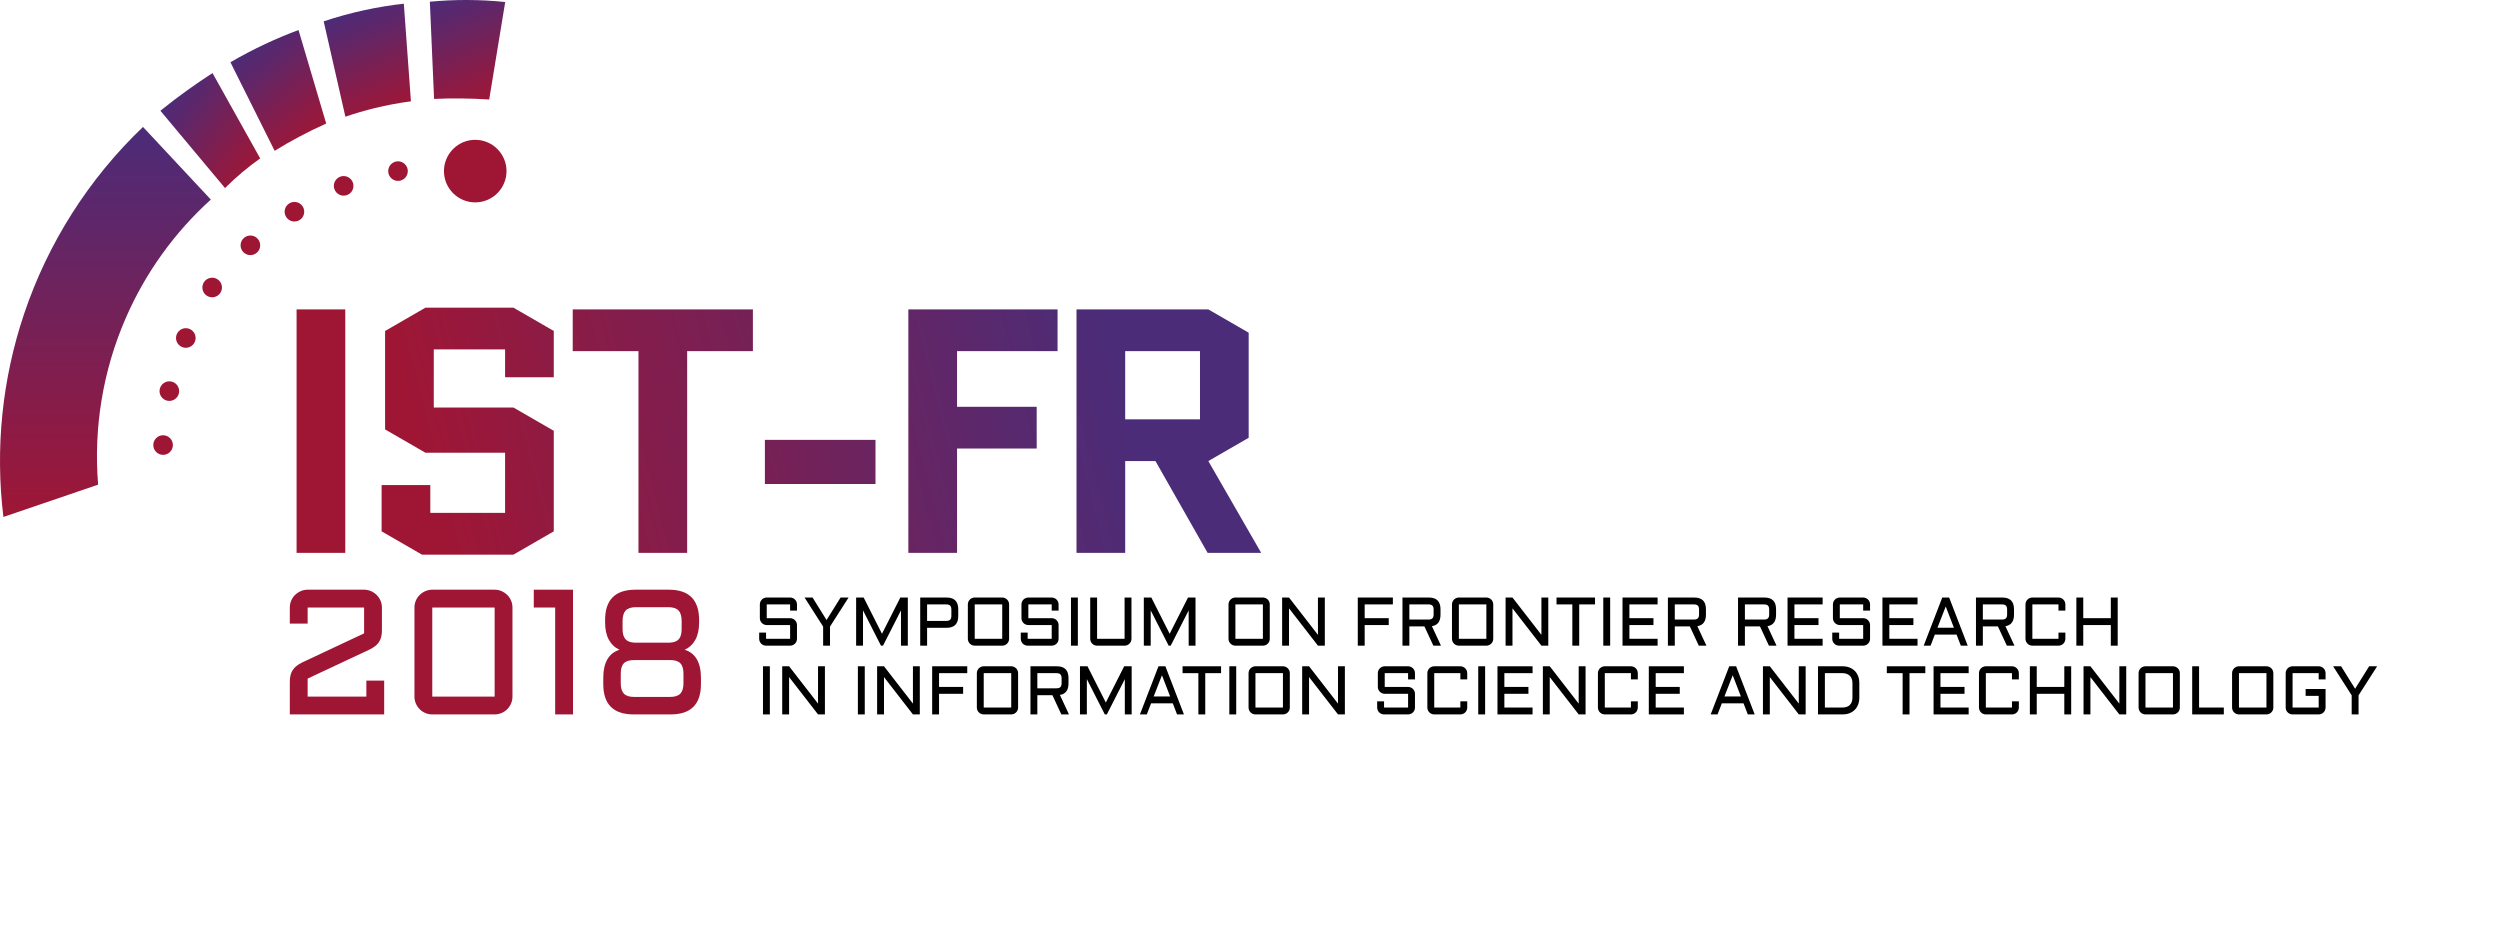 <svg version="1.1" xmlns="http://www.w3.org/2000/svg" xmlns:xlink="http://www.w3.org/1999/xlink" x="0" y="0" viewBox="0 0 800 300" id="el_xwoPOh4G4"><style>@-webkit-keyframes el_JI2sJkhNqyy_Animation{0%{opacity: 0;}13.33%{opacity: 1;}100%{opacity: 1;}}@keyframes el_JI2sJkhNqyy_Animation{0%{opacity: 0;}13.33%{opacity: 1;}100%{opacity: 1;}}@-webkit-keyframes el_f7AaI0EPLP7_Animation{6.67%{opacity: 0;}20%{opacity: 1;}0%{opacity: 0;}100%{opacity: 1;}}@keyframes el_f7AaI0EPLP7_Animation{6.67%{opacity: 0;}20%{opacity: 1;}0%{opacity: 0;}100%{opacity: 1;}}@-webkit-keyframes el__bT-rzM2GOf_Animation{13.33%{opacity: 0;}26.67%{opacity: 1;}0%{opacity: 0;}100%{opacity: 1;}}@keyframes el__bT-rzM2GOf_Animation{13.33%{opacity: 0;}26.67%{opacity: 1;}0%{opacity: 0;}100%{opacity: 1;}}@-webkit-keyframes el__tXY_Cff3dC_Animation{20%{opacity: 0;}33.33%{opacity: 1;}0%{opacity: 0;}100%{opacity: 1;}}@keyframes el__tXY_Cff3dC_Animation{20%{opacity: 0;}33.33%{opacity: 1;}0%{opacity: 0;}100%{opacity: 1;}}@-webkit-keyframes el_qUn2frRoRGL_Animation{0%{opacity: 0;}6.67%{opacity: 1;}100%{opacity: 1;}}@keyframes el_qUn2frRoRGL_Animation{0%{opacity: 0;}6.67%{opacity: 1;}100%{opacity: 1;}}@-webkit-keyframes el_OX0THaLbpl_Animation{50%{opacity: 0;}66.67%{opacity: 1;}0%{opacity: 0;}100%{opacity: 1;}}@keyframes el_OX0THaLbpl_Animation{50%{opacity: 0;}66.67%{opacity: 1;}0%{opacity: 0;}100%{opacity: 1;}}@-webkit-keyframes el_9YLg6sEYEI_Animation{20%{opacity: 0;}33.33%{opacity: 0;}50%{opacity: 1;}0%{opacity: 0;}100%{opacity: 1;}}@keyframes el_9YLg6sEYEI_Animation{20%{opacity: 0;}33.33%{opacity: 0;}50%{opacity: 1;}0%{opacity: 0;}100%{opacity: 1;}}@-webkit-keyframes el_TY8T21uw2R_Animation{20%{opacity: 0;}33.33%{opacity: 1;}0%{opacity: 0;}100%{opacity: 1;}}@keyframes el_TY8T21uw2R_Animation{20%{opacity: 0;}33.33%{opacity: 1;}0%{opacity: 0;}100%{opacity: 1;}}@-webkit-keyframes el_KlT77BtY8n_Animation{0%{opacity: 0;}3.33%{opacity: 1;}100%{opacity: 1;}}@keyframes el_KlT77BtY8n_Animation{0%{opacity: 0;}3.33%{opacity: 1;}100%{opacity: 1;}}@-webkit-keyframes el_cqwyLvVehy_Animation{0%{opacity: 0;}5.56%{opacity: 1;}100%{opacity: 1;}}@keyframes el_cqwyLvVehy_Animation{0%{opacity: 0;}5.56%{opacity: 1;}100%{opacity: 1;}}@-webkit-keyframes el_JzT35TutBP_Animation{0%{opacity: 0;}6.67%{opacity: 1;}100%{opacity: 1;}}@keyframes el_JzT35TutBP_Animation{0%{opacity: 0;}6.67%{opacity: 1;}100%{opacity: 1;}}@-webkit-keyframes el_bT7Ii5DRy2_Animation{0%{opacity: 0;}6.67%{opacity: 1;}100%{opacity: 1;}}@keyframes el_bT7Ii5DRy2_Animation{0%{opacity: 0;}6.67%{opacity: 1;}100%{opacity: 1;}}@-webkit-keyframes el_wDvTOL6K1R_Animation{0%{opacity: 0;}10%{opacity: 1;}100%{opacity: 1;}}@keyframes el_wDvTOL6K1R_Animation{0%{opacity: 0;}10%{opacity: 1;}100%{opacity: 1;}}@-webkit-keyframes el_BI9uc8uJlC_Animation{2.22%{opacity: 0;}13.33%{opacity: 1;}0%{opacity: 0;}100%{opacity: 1;}}@keyframes el_BI9uc8uJlC_Animation{2.22%{opacity: 0;}13.33%{opacity: 1;}0%{opacity: 0;}100%{opacity: 1;}}@-webkit-keyframes el_FjlD-INBSp_Animation{6.67%{opacity: 0;}20%{opacity: 1;}0%{opacity: 0;}100%{opacity: 1;}}@keyframes el_FjlD-INBSp_Animation{6.67%{opacity: 0;}20%{opacity: 1;}0%{opacity: 0;}100%{opacity: 1;}}@-webkit-keyframes el_Xph8mWBLQk_Animation{13.33%{opacity: 0;}26.67%{opacity: 1;}0%{opacity: 0;}100%{opacity: 1;}}@keyframes el_Xph8mWBLQk_Animation{13.33%{opacity: 0;}26.67%{opacity: 1;}0%{opacity: 0;}100%{opacity: 1;}}#el_xwoPOh4G4 *{-webkit-animation-duration: 3s;animation-duration: 3s;-webkit-animation-timing-function: cubic-bezier(0, 0, 1, 1);animation-timing-function: cubic-bezier(0, 0, 1, 1);}#el_Xph8mWBLQk{fill: #9F1635;-webkit-animation-name: el_Xph8mWBLQk_Animation;animation-name: el_Xph8mWBLQk_Animation;opacity: 1;}#el_FjlD-INBSp{fill: #9F1635;-webkit-animation-name: el_FjlD-INBSp_Animation;animation-name: el_FjlD-INBSp_Animation;opacity: 1;}#el_BI9uc8uJlC{fill: #9F1635;-webkit-animation-name: el_BI9uc8uJlC_Animation;animation-name: el_BI9uc8uJlC_Animation;opacity: 1;}#el_wDvTOL6K1R{fill: #9F1635;-webkit-animation-name: el_wDvTOL6K1R_Animation;animation-name: el_wDvTOL6K1R_Animation;opacity: 1;}#el_bT7Ii5DRy2{fill: #9F1635;-webkit-animation-name: el_bT7Ii5DRy2_Animation;animation-name: el_bT7Ii5DRy2_Animation;opacity: 1;}#el_JzT35TutBP{fill: #9F1635;-webkit-animation-name: el_JzT35TutBP_Animation;animation-name: el_JzT35TutBP_Animation;opacity: 1;}#el_cqwyLvVehy{fill: #9F1635;-webkit-animation-name: el_cqwyLvVehy_Animation;animation-name: el_cqwyLvVehy_Animation;opacity: 1;}#el_KlT77BtY8n{fill: #9F1635;-webkit-animation-name: el_KlT77BtY8n_Animation;animation-name: el_KlT77BtY8n_Animation;opacity: 1;}#el_TY8T21uw2R{fill: #9F1635;-webkit-animation-name: el_TY8T21uw2R_Animation;animation-name: el_TY8T21uw2R_Animation;opacity: 1;}#el_9YLg6sEYEI{fill: url(#Gradient_1);-webkit-animation-name: el_9YLg6sEYEI_Animation;animation-name: el_9YLg6sEYEI_Animation;opacity: 1;}#el_LQcN6QLOWN{fill: #000000;}#el_PBBRFy4ayP{fill: #000000;}#el_dGh5k9tjE8{fill: #000000;}#el_Nm5J2ZmrHof{fill: #000000;}#el_lLJ-U61rGZP{fill: #000000;}#el_1yO4wf4F73b{fill: #000000;}#el_mJSsdx_OHI0{fill: #000000;}#el_csYBvl0zhZi{fill: #000000;}#el_cyxNKidKsdT{fill: #000000;}#el_Sz3DsnpCGlD{fill: #000000;}#el_I99Zgahu48o{fill: #000000;}#el_MOzKVNFoEVf{fill: #000000;}#el_itQI57BGv1D{fill: #000000;}#el_tO0-W1Dy1dC{fill: #000000;}#el_B1_YoWfcnaG{fill: #000000;}#el_yykboUrNNZb{fill: #000000;}#el_T0cKcPOin66{fill: #000000;}#el_uRr1EtpBcf2{fill: #000000;}#el_Sef3UfxHuxL{fill: #000000;}#el_nbc6ohBNJLK{fill: #000000;}#el_3ULbEs14F4j{fill: #000000;}#el_l_15BCIvTHI{fill: #000000;}#el_Jvul4omU9Y6{fill: #000000;}#el_HCPgmNRX1Sy{fill: #000000;}#el_X6fXaBDVH3q{fill: #000000;}#el_iTqpYY6XDw2{fill: #000000;}#el_22Kn8QkfDRk{fill: #000000;}#el_L9hVGxFbY0F{fill: #000000;}#el_Ma7kQ8R5ueE{fill: #000000;}#el_vYYv5AcgECU{fill: #000000;}#el_kwfYgeehw2s{fill: #000000;}#el_JwbfmeAGpeD{fill: #000000;}#el_ggtWQtoMUwq{fill: #000000;}#el_-k4JaHV61Ol{fill: #000000;}#el_DJNscPzg6CZ{fill: #000000;}#el_UFNIBXtTL0A{fill: #000000;}#el_U_MGAVBmMUw{fill: #000000;}#el_MXU0w13qqcY{fill: #000000;}#el_ph-TDZtnqIU{fill: #000000;}#el_fzUZWCxJxia{fill: #000000;}#el__Age7hYRgdS{fill: #000000;}#el_7W9021YPJNd{fill: #000000;}#el_hZuHK-G2_rW{fill: #000000;}#el_gg80LyWArvq{fill: #000000;}#el_k1RhrhmgVgo{fill: #000000;}#el_bVIewiMQfuZ{fill: #000000;}#el_xBrZF8Fwxbh{fill: #000000;}#el_qaMMLzyirqn{fill: #000000;}#el_ZYychsg9MBu{fill: #000000;}#el_fcAFr5SYUPE{fill: #000000;}#el_s-spdTzWsEa{fill: #000000;}#el_eKYUahNgcd6{fill: #000000;}#el_fPX7rM2Ovyv{fill: #000000;}#el_kQpgQN1fGpB{fill: #000000;}#el_hL3Xqhzq1Ca{fill: #000000;}#el_sFi071S-aiA{fill: #000000;}#el_YSl8iuxsP-E{fill: #000000;}#el_LVWBdvHGI0a{fill: #000000;}#el_T_tsPg5AmT2{fill: #000000;}#el_bx7pmzefub0{fill: #000000;}#el_cHLttuWfy90{fill: #9F1635;}#el_G5cGaxhKrEQ{fill: #9F1635;}#el_y9YuzNHLqo5{fill: #9F1635;}#el_CLY4DFR7RJ4{fill: #9F1635;}#el_qUn2frRoRGL{fill: url(#Gradient_2);-webkit-animation-name: el_qUn2frRoRGL_Animation;animation-name: el_qUn2frRoRGL_Animation;opacity: 1;}#el__tXY_Cff3dC{fill: url(#Gradient_3);-webkit-animation-name: el__tXY_Cff3dC_Animation;animation-name: el__tXY_Cff3dC_Animation;opacity: 1;}#el__bT-rzM2GOf{fill: url(#Gradient_4);-webkit-animation-name: el__bT-rzM2GOf_Animation;animation-name: el__bT-rzM2GOf_Animation;opacity: 1;}#el_f7AaI0EPLP7{fill: url(#Gradient_5);-webkit-animation-name: el_f7AaI0EPLP7_Animation;animation-name: el_f7AaI0EPLP7_Animation;opacity: 1;}#el_JI2sJkhNqyy{fill: url(#Gradient_6);-webkit-animation-name: el_JI2sJkhNqyy_Animation;animation-name: el_JI2sJkhNqyy_Animation;opacity: 1;}#el_1g1yROb9-3_nF5EJRraw{-webkit-transform-origin: 50% 50%;transform-origin: 50% 50%;-webkit-animation-name: el_1g1yROb9-3_nF5EJRraw_Animation;animation-name: el_1g1yROb9-3_nF5EJRraw_Animation;}#el_1g1yROb9-3_ju9I88qf3{-webkit-transform-origin: 50% 50%;transform-origin: 50% 50%;transform-box: fill-box;-webkit-animation-name: el_1g1yROb9-3_ju9I88qf3_Animation;animation-name: el_1g1yROb9-3_ju9I88qf3_Animation;}#el_OX0THaLbpl{-webkit-animation-name: el_OX0THaLbpl_Animation;animation-name: el_OX0THaLbpl_Animation;-webkit-animation-timing-function: cubic-bezier(0, 0, 0.58, 1);animation-timing-function: cubic-bezier(0, 0, 0.58, 1);opacity: 1;}</style>
  <defs>
    <linearGradient id="Gradient_1" gradientUnits="userSpaceOnUse" x1="140.11" y1="165.911" x2="358.38" y2="110.029">
      <stop offset="0" stop-color="#9F1635"/>
      <stop offset="0.125" stop-color="#95193E"/>
      <stop offset="0.25" stop-color="#8A1C46"/>
      <stop offset="0.375" stop-color="#801E4F"/>
      <stop offset="0.5" stop-color="#752157"/>
      <stop offset="0.625" stop-color="#6A2460"/>
      <stop offset="0.75" stop-color="#5F2769"/>
      <stop offset="0.875" stop-color="#542A71"/>
      <stop offset="1" stop-color="#4A2C79"/>
    </linearGradient>
    <linearGradient id="Gradient_2" gradientUnits="userSpaceOnUse" x1="33.795" y1="39.606" x2="33.676" y2="166.456">
      <stop offset="0" stop-color="#4A2C79"/>
      <stop offset="0.125" stop-color="#552971"/>
      <stop offset="0.25" stop-color="#5F2669"/>
      <stop offset="0.375" stop-color="#6A2460"/>
      <stop offset="0.5" stop-color="#752157"/>
      <stop offset="0.625" stop-color="#801E4F"/>
      <stop offset="0.75" stop-color="#8B1B46"/>
      <stop offset="0.875" stop-color="#95193E"/>
      <stop offset="1" stop-color="#9F1635"/>
    </linearGradient>
    <linearGradient id="Gradient_3" gradientUnits="userSpaceOnUse" x1="142.704" y1="-2.613" x2="156.99" y2="32.741">
      <stop offset="0" stop-color="#4A2C79"/>
      <stop offset="0.125" stop-color="#552971"/>
      <stop offset="0.25" stop-color="#5F2669"/>
      <stop offset="0.375" stop-color="#6A2460"/>
      <stop offset="0.5" stop-color="#752157"/>
      <stop offset="0.625" stop-color="#801E4F"/>
      <stop offset="0.75" stop-color="#8B1B46"/>
      <stop offset="0.875" stop-color="#95193E"/>
      <stop offset="1" stop-color="#9F1635"/>
    </linearGradient>
    <linearGradient id="Gradient_4" gradientUnits="userSpaceOnUse" x1="112.89" y1="1.984" x2="126.451" y2="35.544">
      <stop offset="0" stop-color="#4A2C79"/>
      <stop offset="0.125" stop-color="#552971"/>
      <stop offset="0.25" stop-color="#5F2669"/>
      <stop offset="0.375" stop-color="#6A2460"/>
      <stop offset="0.5" stop-color="#752157"/>
      <stop offset="0.625" stop-color="#801E4F"/>
      <stop offset="0.75" stop-color="#8B1B46"/>
      <stop offset="0.875" stop-color="#95193E"/>
      <stop offset="1" stop-color="#9F1635"/>
    </linearGradient>
    <linearGradient id="Gradient_5" gradientUnits="userSpaceOnUse" x1="79.906" y1="13.831" x2="102.267" y2="42.449">
      <stop offset="0" stop-color="#4A2C79"/>
      <stop offset="0.125" stop-color="#552971"/>
      <stop offset="0.25" stop-color="#5F2669"/>
      <stop offset="0.375" stop-color="#6A2460"/>
      <stop offset="0.5" stop-color="#752157"/>
      <stop offset="0.625" stop-color="#801E4F"/>
      <stop offset="0.75" stop-color="#8B1B46"/>
      <stop offset="0.875" stop-color="#95193E"/>
      <stop offset="1" stop-color="#9F1635"/>
    </linearGradient>
    <linearGradient id="Gradient_6" gradientUnits="userSpaceOnUse" x1="54.539" y1="29.696" x2="83.35" y2="52.203">
      <stop offset="0" stop-color="#4A2C79"/>
      <stop offset="0.125" stop-color="#552971"/>
      <stop offset="0.25" stop-color="#5F2669"/>
      <stop offset="0.375" stop-color="#6A2460"/>
      <stop offset="0.5" stop-color="#752157"/>
      <stop offset="0.625" stop-color="#801E4F"/>
      <stop offset="0.75" stop-color="#8B1B46"/>
      <stop offset="0.875" stop-color="#95193E"/>
      <stop offset="1" stop-color="#9F1635"/>
    </linearGradient>
  </defs>
  <g id="el_1g1yROb9-3_ju9I88qf3" data-animator-group="true" data-animator-type="0"><g id="el_1g1yROb9-3_nF5EJRraw" data-animator-group="true" data-animator-type="2"><g id="el_1g1yROb9-3">
    <path d="M129.58,52.536 C130.805,53.761 130.805,55.747 129.58,56.972 C128.355,58.197 126.369,58.197 125.144,56.972 C123.919,55.747 123.919,53.761 125.144,52.536 C126.369,51.311 128.355,51.311 129.58,52.536" id="el_Xph8mWBLQk"/>
    <path d="M112.185,57.258 C113.41,58.483 113.41,60.469 112.185,61.694 C110.96,62.919 108.974,62.919 107.749,61.694 C106.524,60.469 106.524,58.483 107.749,57.258 C108.974,56.033 110.96,56.033 112.185,57.258" id="el_FjlD-INBSp"/>
    <path d="M96.435,65.532 C97.66,66.757 97.66,68.743 96.435,69.968 C95.21,71.193 93.224,71.193 91.999,69.968 C90.774,68.743 90.774,66.757 91.999,65.532 C93.224,64.307 95.21,64.307 96.435,65.532" id="el_BI9uc8uJlC"/>
    <path d="M82.342,76.282 C83.567,77.507 83.567,79.493 82.342,80.718 C81.117,81.943 79.131,81.943 77.905,80.718 C76.681,79.493 76.681,77.507 77.905,76.282 C79.131,75.057 81.117,75.057 82.342,76.282" id="el_wDvTOL6K1R"/>
    <path d="M70.111,89.782 C71.336,91.007 71.336,92.993 70.111,94.218 C68.886,95.443 66.9,95.443 65.675,94.218 C64.45,92.993 64.45,91.007 65.675,89.782 C66.9,88.557 68.886,88.557 70.111,89.782" id="el_bT7Ii5DRy2"/>
    <path d="M61.679,105.94 C62.904,107.165 62.904,109.151 61.679,110.376 C60.454,111.601 58.468,111.601 57.243,110.376 C56.018,109.151 56.018,107.165 57.243,105.94 C58.468,104.715 60.454,104.715 61.679,105.94" id="el_JzT35TutBP"/>
    <path d="M56.406,122.94 C57.631,124.165 57.631,126.151 56.406,127.376 C55.181,128.601 53.195,128.601 51.97,127.376 C50.745,126.151 50.745,124.165 51.97,122.94 C53.195,121.715 55.181,121.715 56.406,122.94" id="el_cqwyLvVehy"/>
    <path d="M54.406,140.198 C55.631,141.423 55.631,143.409 54.406,144.634 C53.181,145.859 51.195,145.859 49.97,144.634 C48.745,143.409 48.745,141.423 49.97,140.198 C51.195,138.973 53.181,138.973 54.406,140.198" id="el_KlT77BtY8n"/>
    <path d="M159.153,47.676 C163.062,51.585 163.062,57.923 159.153,61.832 C155.244,65.741 148.906,65.741 144.997,61.832 C141.088,57.923 141.088,51.585 144.997,47.676 C148.906,43.767 155.244,43.767 159.153,47.676" id="el_TY8T21uw2R"/>
    <path d="M136.138,98.456 L123.227,105.913 L123.227,137.413 L136.138,144.872 L161.628,144.872 L161.628,164.127 L137.697,164.127 L137.697,155.223 L122.113,155.223 L122.113,170.027 L135.025,177.484 L164.299,177.484 L177.21,170.027 L177.21,137.859 L164.299,130.402 L138.81,130.402 L138.81,111.813 L161.628,111.813 L161.628,120.717 L177.21,120.717 L177.21,105.913 L164.299,98.456 z M344.481,99.012 L344.481,176.928 L360.063,176.928 L360.063,147.543 L369.748,147.543 L386.443,176.928 L403.585,176.928 L386.667,147.543 L399.578,140.085 L399.578,106.47 L386.667,99.012 z M360.063,112.369 L383.995,112.369 L383.995,134.186 L360.063,134.186 z M290.67,99.012 L290.67,176.928 L306.253,176.928 L306.253,143.535 L331.742,143.535 L331.742,130.178 L306.253,130.178 L306.253,112.369 L338.42,112.369 L338.42,99.012 z M183.271,99.012 L183.271,112.369 L204.308,112.369 L204.308,176.928 L219.891,176.928 L219.891,112.369 L240.928,112.369 L240.928,99.012 z M94.905,176.928 L110.488,176.928 L110.488,99.012 L94.905,99.012 z M94.905,99.012 M244.762,154.889 L280.157,154.889 L280.157,140.753 L244.762,140.753 z" id="el_9YLg6sEYEI"/>
    <g id="el_OX0THaLbpl">
      <path d="M245.355,200.017 C245.054,200.017 244.77,199.958 244.501,199.839 C244.232,199.722 243.998,199.564 243.797,199.367 C243.597,199.17 243.439,198.937 243.325,198.669 C243.21,198.4 243.153,198.116 243.153,197.815 L243.153,193.411 C243.153,193.11 243.21,192.826 243.325,192.556 C243.439,192.288 243.597,192.055 243.797,191.859 C243.998,191.662 244.232,191.503 244.501,191.386 C244.77,191.267 245.054,191.208 245.355,191.208 L252.832,191.208 C253.132,191.208 253.417,191.267 253.686,191.386 C253.954,191.503 254.188,191.662 254.389,191.859 C254.589,192.055 254.747,192.288 254.862,192.556 C254.976,192.826 255.034,193.11 255.034,193.411 L255.034,195.398 L252.832,195.398 L252.832,193.411 L245.355,193.411 L245.355,197.815 L252.832,197.815 C253.132,197.815 253.417,197.872 253.686,197.987 C253.954,198.101 254.188,198.259 254.389,198.459 C254.589,198.66 254.747,198.894 254.862,199.163 C254.976,199.431 255.034,199.716 255.034,200.017 L255.034,204.411 C255.034,204.711 254.976,204.996 254.862,205.265 C254.747,205.533 254.589,205.768 254.389,205.968 C254.188,206.168 253.954,206.327 253.686,206.441 C253.417,206.555 253.132,206.613 252.832,206.613 L245.14,206.613 C244.839,206.613 244.555,206.555 244.286,206.441 C244.018,206.327 243.783,206.168 243.583,205.968 C243.382,205.768 243.224,205.533 243.11,205.265 C242.995,204.996 242.938,204.711 242.938,204.411 L242.938,202.434 L245.14,202.434 L245.14,204.411 L252.832,204.411 L252.832,200.017 z" id="el_LQcN6QLOWN"/>
      <path d="M260.018,191.209 L264.497,198.406 L268.988,191.209 L271.544,191.209 L265.604,200.501 L265.604,206.613 L263.402,206.613 L263.402,200.501 L257.461,191.209 z" id="el_PBBRFy4ayP"/>
      <path d="M281.91,206.613 L276.163,195.323 L276.163,206.613 L273.961,206.613 L273.961,191.209 L276.367,191.209 L282.232,202.81 L288.108,191.209 L290.504,191.209 L290.504,206.613 L288.312,206.613 L288.312,195.323 L282.565,206.613 z" id="el_dGh5k9tjE8"/>
      <path d="M296.67,198.696 L302.782,198.696 C303.369,198.696 303.792,198.567 304.05,198.309 C304.308,198.051 304.437,197.629 304.437,197.042 L304.437,195.065 C304.437,194.478 304.308,194.055 304.05,193.798 C303.792,193.54 303.369,193.411 302.782,193.411 L296.67,193.411 z M294.468,206.613 L294.468,191.209 L302.9,191.209 C305.393,191.209 306.639,192.459 306.639,194.958 L306.639,197.149 C306.639,199.648 305.393,200.898 302.9,200.898 L296.67,200.898 L296.67,206.613 z" id="el_Nm5J2ZmrHof"/>
      <path d="M311.913,204.411 L320.711,204.411 L320.711,193.411 L311.913,193.411 z M311.913,193.411 M322.913,204.411 C322.913,204.712 322.856,204.996 322.741,205.265 C322.627,205.533 322.469,205.768 322.269,205.968 C322.068,206.169 321.834,206.327 321.565,206.441 C321.297,206.555 321.012,206.613 320.711,206.613 L311.913,206.613 C311.613,206.613 311.328,206.555 311.059,206.441 C310.791,206.327 310.556,206.169 310.356,205.968 C310.155,205.768 309.997,205.533 309.883,205.265 C309.768,204.996 309.711,204.712 309.711,204.411 L309.711,193.411 C309.711,193.11 309.768,192.826 309.883,192.556 C309.997,192.289 310.155,192.055 310.356,191.859 C310.556,191.662 310.791,191.504 311.059,191.386 C311.328,191.267 311.613,191.209 311.913,191.209 L320.711,191.209 C321.012,191.209 321.297,191.267 321.565,191.386 C321.834,191.504 322.068,191.662 322.269,191.859 C322.469,192.055 322.627,192.289 322.741,192.556 C322.856,192.826 322.913,193.11 322.913,193.411 z" id="el_lLJ-U61rGZP"/>
      <path d="M329.069,200.017 C328.768,200.017 328.484,199.958 328.215,199.839 C327.946,199.722 327.712,199.564 327.511,199.367 C327.311,199.17 327.153,198.937 327.039,198.669 C326.924,198.4 326.867,198.116 326.867,197.815 L326.867,193.411 C326.867,193.11 326.924,192.826 327.039,192.556 C327.153,192.288 327.311,192.055 327.511,191.859 C327.712,191.662 327.946,191.503 328.215,191.386 C328.484,191.267 328.768,191.208 329.069,191.208 L336.546,191.208 C336.846,191.208 337.131,191.267 337.4,191.386 C337.668,191.503 337.902,191.662 338.103,191.859 C338.303,192.055 338.461,192.288 338.576,192.556 C338.69,192.826 338.748,193.11 338.748,193.411 L338.748,195.398 L336.546,195.398 L336.546,193.411 L329.069,193.411 L329.069,197.815 L336.546,197.815 C336.846,197.815 337.131,197.872 337.4,197.987 C337.668,198.101 337.902,198.259 338.103,198.459 C338.303,198.66 338.461,198.894 338.576,199.163 C338.69,199.431 338.748,199.716 338.748,200.017 L338.748,204.411 C338.748,204.711 338.69,204.996 338.576,205.265 C338.461,205.533 338.303,205.768 338.103,205.968 C337.902,206.168 337.668,206.327 337.4,206.441 C337.131,206.555 336.846,206.613 336.546,206.613 L328.854,206.613 C328.553,206.613 328.269,206.555 328,206.441 C327.732,206.327 327.497,206.168 327.297,205.968 C327.096,205.768 326.938,205.533 326.824,205.265 C326.709,204.996 326.652,204.711 326.652,204.411 L326.652,202.434 L328.854,202.434 L328.854,204.411 L336.546,204.411 L336.546,200.017 z" id="el_1yO4wf4F73b"/>
      <path d="M344.913,206.613 L342.711,206.613 L342.711,191.209 L344.913,191.209 z" id="el_mJSsdx_OHI0"/>
      <path d="M348.866,191.209 L351.068,191.209 L351.068,204.411 L359.866,204.411 L359.866,191.209 L362.068,191.209 L362.068,204.411 C362.068,204.712 362.011,204.996 361.896,205.266 C361.782,205.533 361.624,205.769 361.424,205.969 C361.223,206.169 360.989,206.327 360.72,206.441 C360.451,206.556 360.167,206.613 359.866,206.613 L351.068,206.613 C350.767,206.613 350.483,206.556 350.214,206.441 C349.946,206.327 349.711,206.169 349.511,205.969 C349.31,205.769 349.152,205.533 349.038,205.266 C348.923,204.996 348.866,204.712 348.866,204.411 z" id="el_csYBvl0zhZi"/>
      <path d="M373.971,206.613 L368.224,195.323 L368.224,206.613 L366.022,206.613 L366.022,191.209 L368.428,191.209 L374.293,202.81 L380.169,191.209 L382.565,191.209 L382.565,206.613 L380.373,206.613 L380.373,195.323 L374.626,206.613 z" id="el_cyxNKidKsdT"/>
      <path d="M395.326,204.411 L404.124,204.411 L404.124,193.411 L395.326,193.411 z M395.326,193.411 M406.326,204.411 C406.326,204.712 406.269,204.996 406.155,205.265 C406.039,205.533 405.882,205.768 405.682,205.968 C405.481,206.169 405.246,206.327 404.979,206.441 C404.709,206.555 404.425,206.613 404.124,206.613 L395.326,206.613 C395.026,206.613 394.74,206.555 394.473,206.441 C394.203,206.327 393.969,206.169 393.769,205.968 C393.569,205.768 393.41,205.533 393.296,205.265 C393.182,204.996 393.124,204.712 393.124,204.411 L393.124,193.411 C393.124,193.11 393.182,192.826 393.296,192.556 C393.41,192.289 393.569,192.055 393.769,191.859 C393.969,191.662 394.203,191.504 394.473,191.386 C394.74,191.267 395.026,191.209 395.326,191.209 L404.124,191.209 C404.425,191.209 404.709,191.267 404.979,191.386 C405.246,191.504 405.481,191.662 405.682,191.859 C405.882,192.055 406.039,192.289 406.155,192.556 C406.269,192.826 406.326,193.11 406.326,193.411 z" id="el_Sz3DsnpCGlD"/>
      <path d="M412.482,206.613 L410.28,206.613 L410.28,191.209 L412.482,191.209 L421.742,203.154 L421.742,191.209 L423.944,191.209 L423.944,206.613 L421.742,206.613 L412.482,194.668 z" id="el_I99Zgahu48o"/>
      <path d="M434.492,191.209 L445.718,191.209 L445.718,193.411 L436.694,193.411 L436.694,197.815 L444.396,197.815 L444.396,200.018 L436.694,200.018 L436.694,206.613 L434.492,206.613 z" id="el_MOzKVNFoEVf"/>
      <path d="M450.992,198.256 L457.104,198.256 C457.691,198.256 458.114,198.127 458.372,197.869 C458.63,197.611 458.759,197.189 458.759,196.602 L458.759,195.066 C458.759,194.479 458.63,194.056 458.372,193.798 C458.114,193.54 457.691,193.411 457.104,193.411 L450.992,193.411 z M460.961,196.709 C460.961,198.858 460.044,200.082 458.211,200.383 L461.111,206.613 L458.673,206.613 L455.815,200.458 L450.992,200.458 L450.992,206.613 L448.79,206.613 L448.79,191.209 L457.222,191.209 C459.715,191.209 460.961,192.459 460.961,194.958 z" id="el_itQI57BGv1D"/>
      <path d="M466.837,204.411 L475.635,204.411 L475.635,193.411 L466.837,193.411 z M466.837,193.411 M477.837,204.411 C477.837,204.712 477.78,204.996 477.665,205.265 C477.551,205.533 477.393,205.768 477.193,205.968 C476.992,206.169 476.758,206.327 476.488,206.441 C476.221,206.555 475.936,206.613 475.635,206.613 L466.837,206.613 C466.536,206.613 466.252,206.555 465.983,206.441 C465.715,206.327 465.48,206.169 465.28,205.968 C465.078,205.768 464.921,205.533 464.807,205.265 C464.692,204.996 464.635,204.712 464.635,204.411 L464.635,193.411 C464.635,193.11 464.692,192.826 464.807,192.556 C464.921,192.289 465.078,192.055 465.28,191.859 C465.48,191.662 465.715,191.504 465.983,191.386 C466.252,191.267 466.536,191.209 466.837,191.209 L475.635,191.209 C475.936,191.209 476.221,191.267 476.488,191.386 C476.758,191.504 476.992,191.662 477.193,191.859 C477.393,192.055 477.551,192.289 477.665,192.556 C477.78,192.826 477.837,193.11 477.837,193.411 z" id="el_tO0-W1Dy1dC"/>
      <path d="M483.992,206.613 L481.79,206.613 L481.79,191.209 L483.992,191.209 L493.252,203.154 L493.252,191.209 L495.454,191.209 L495.454,206.613 L493.252,206.613 L483.992,194.668 z" id="el_B1_YoWfcnaG"/>
      <path d="M498.086,191.209 L510.407,191.209 L510.407,193.411 L505.348,193.411 L505.348,206.613 L503.146,206.613 L503.146,193.411 L498.086,193.411 z" id="el_yykboUrNNZb"/>
      <path d="M515.252,206.613 L513.05,206.613 L513.05,191.209 L515.252,191.209 z" id="el_T0cKcPOin66"/>
      <path d="M519.205,191.209 L530.431,191.209 L530.431,193.411 L521.407,193.411 L521.407,197.815 L529.109,197.815 L529.109,200.018 L521.407,200.018 L521.407,204.411 L530.431,204.411 L530.431,206.613 L519.205,206.613 z" id="el_uRr1EtpBcf2"/>
      <path d="M535.931,198.256 L542.043,198.256 C542.63,198.256 543.053,198.127 543.311,197.869 C543.569,197.611 543.698,197.189 543.698,196.602 L543.698,195.066 C543.698,194.479 543.569,194.056 543.311,193.798 C543.053,193.54 542.63,193.411 542.043,193.411 L535.931,193.411 z M545.9,196.709 C545.9,198.858 544.983,200.082 543.15,200.383 L546.05,206.613 L543.612,206.613 L540.754,200.458 L535.931,200.458 L535.931,206.613 L533.729,206.613 L533.729,191.209 L542.161,191.209 C544.654,191.209 545.9,192.459 545.9,194.958 z" id="el_Sef3UfxHuxL"/>
      <path d="M558.371,198.256 L564.483,198.256 C565.07,198.256 565.493,198.127 565.751,197.869 C566.009,197.611 566.138,197.189 566.138,196.602 L566.138,195.066 C566.138,194.479 566.009,194.056 565.751,193.798 C565.493,193.54 565.07,193.411 564.483,193.411 L558.371,193.411 z M568.34,196.709 C568.34,198.858 567.423,200.082 565.59,200.383 L568.49,206.613 L566.052,206.613 L563.194,200.458 L558.371,200.458 L558.371,206.613 L556.169,206.613 L556.169,191.209 L564.601,191.209 C567.094,191.209 568.34,192.459 568.34,194.958 z" id="el_nbc6ohBNJLK"/>
      <path d="M572.014,191.209 L583.24,191.209 L583.24,193.411 L574.216,193.411 L574.216,197.815 L581.918,197.815 L581.918,200.018 L574.216,200.018 L574.216,204.411 L583.24,204.411 L583.24,206.613 L572.014,206.613 z" id="el_3ULbEs14F4j"/>
      <path d="M588.739,200.017 C588.438,200.017 588.154,199.958 587.885,199.839 C587.617,199.722 587.382,199.564 587.181,199.367 C586.98,199.17 586.823,198.937 586.709,198.669 C586.593,198.4 586.537,198.116 586.537,197.815 L586.537,193.411 C586.537,193.11 586.593,192.826 586.709,192.556 C586.823,192.288 586.98,192.055 587.181,191.859 C587.382,191.662 587.617,191.503 587.885,191.386 C588.154,191.267 588.438,191.208 588.739,191.208 L596.216,191.208 C596.516,191.208 596.801,191.267 597.07,191.386 C597.338,191.503 597.572,191.662 597.773,191.859 C597.973,192.055 598.131,192.288 598.246,192.556 C598.36,192.826 598.418,193.11 598.418,193.411 L598.418,195.398 L596.216,195.398 L596.216,193.411 L588.739,193.411 L588.739,197.815 L596.216,197.815 C596.516,197.815 596.801,197.872 597.07,197.987 C597.338,198.101 597.572,198.259 597.773,198.459 C597.973,198.66 598.131,198.894 598.246,199.163 C598.36,199.431 598.418,199.716 598.418,200.017 L598.418,204.411 C598.418,204.711 598.36,204.996 598.246,205.265 C598.131,205.533 597.973,205.768 597.773,205.968 C597.572,206.168 597.338,206.327 597.07,206.441 C596.801,206.555 596.516,206.613 596.216,206.613 L588.524,206.613 C588.223,206.613 587.939,206.555 587.67,206.441 C587.402,206.327 587.167,206.168 586.967,205.968 C586.765,205.768 586.608,205.533 586.494,205.265 C586.379,204.996 586.322,204.711 586.322,204.411 L586.322,202.434 L588.524,202.434 L588.524,204.411 L596.216,204.411 L596.216,200.017 z" id="el_l_15BCIvTHI"/>
      <path d="M602.382,191.209 L613.608,191.209 L613.608,193.411 L604.584,193.411 L604.584,197.815 L612.286,197.815 L612.286,200.018 L604.584,200.018 L604.584,204.411 L613.608,204.411 L613.608,206.613 L602.382,206.613 z" id="el_Jvul4omU9Y6"/>
      <path d="M619.988,200.866 L625.252,200.866 L622.631,194.077 z M623.726,191.209 L629.667,206.613 L627.465,206.613 L626.1,203.068 L619.15,203.068 L617.786,206.613 L615.584,206.613 L621.524,191.209 z" id="el_HCPgmNRX1Sy"/>
      <path d="M634.512,198.256 L640.624,198.256 C641.211,198.256 641.634,198.127 641.892,197.869 C642.15,197.611 642.279,197.189 642.279,196.602 L642.279,195.066 C642.279,194.479 642.15,194.056 641.892,193.798 C641.634,193.54 641.211,193.411 640.624,193.411 L634.512,193.411 z M644.481,196.709 C644.481,198.858 643.564,200.082 641.731,200.383 L644.631,206.613 L642.193,206.613 L639.335,200.458 L634.512,200.458 L634.512,206.613 L632.31,206.613 L632.31,191.209 L640.742,191.209 C643.235,191.209 644.481,192.459 644.481,194.958 z" id="el_X6fXaBDVH3q"/>
      <path d="M648.154,193.411 C648.154,193.11 648.211,192.826 648.326,192.557 C648.44,192.289 648.597,192.056 648.799,191.859 C648.999,191.662 649.234,191.504 649.502,191.387 C649.771,191.267 650.055,191.209 650.356,191.209 L658.714,191.209 C659.014,191.209 659.299,191.267 659.568,191.387 C659.836,191.504 660.07,191.662 660.271,191.859 C660.471,192.056 660.629,192.289 660.744,192.557 C660.858,192.826 660.916,193.11 660.916,193.411 L660.916,195.398 L658.714,195.398 L658.714,193.411 L650.356,193.411 L650.356,204.411 L658.714,204.411 L658.714,202.434 L660.916,202.434 L660.916,204.411 C660.916,204.712 660.858,204.996 660.744,205.265 C660.629,205.533 660.471,205.768 660.271,205.969 C660.07,206.169 659.836,206.327 659.568,206.441 C659.299,206.556 659.014,206.613 658.714,206.613 L650.356,206.613 C650.055,206.613 649.771,206.556 649.502,206.441 C649.234,206.327 648.999,206.169 648.799,205.969 C648.597,205.768 648.44,205.533 648.326,205.265 C648.211,204.996 648.154,204.712 648.154,204.411 z" id="el_iTqpYY6XDw2"/>
      <path d="M677.663,191.209 L677.663,206.613 L675.461,206.613 L675.461,200.018 L666.642,200.018 L666.642,206.613 L664.439,206.613 L664.439,191.209 L666.642,191.209 L666.642,197.815 L675.461,197.815 L675.461,191.209 z" id="el_22Kn8QkfDRk"/>
      <path d="M246.355,228.613 L244.153,228.613 L244.153,213.209 L246.355,213.209 z" id="el_L9hVGxFbY0F"/>
      <path d="M252.51,228.613 L250.308,228.613 L250.308,213.209 L252.51,213.209 L261.77,225.154 L261.77,213.209 L263.972,213.209 L263.972,228.613 L261.77,228.613 L252.51,216.668 z" id="el_Ma7kQ8R5ueE"/>
      <path d="M276.723,228.613 L274.521,228.613 L274.521,213.209 L276.723,213.209 z" id="el_vYYv5AcgECU"/>
      <path d="M282.878,228.613 L280.676,228.613 L280.676,213.209 L282.878,213.209 L292.138,225.154 L292.138,213.209 L294.34,213.209 L294.34,228.613 L292.138,228.613 L282.878,216.668 z" id="el_kwfYgeehw2s"/>
      <path d="M298.293,213.209 L309.519,213.209 L309.519,215.411 L300.495,215.411 L300.495,219.815 L308.197,219.815 L308.197,222.018 L300.495,222.018 L300.495,228.613 L298.293,228.613 z" id="el_JwbfmeAGpeD"/>
      <path d="M314.793,226.411 L323.591,226.411 L323.591,215.411 L314.793,215.411 z M314.793,215.411 M325.793,226.411 C325.793,226.712 325.736,226.996 325.621,227.265 C325.507,227.533 325.349,227.768 325.149,227.968 C324.948,228.169 324.714,228.327 324.445,228.441 C324.176,228.555 323.892,228.613 323.591,228.613 L314.793,228.613 C314.492,228.613 314.208,228.555 313.939,228.441 C313.671,228.327 313.436,228.169 313.236,227.968 C313.035,227.768 312.877,227.533 312.763,227.265 C312.648,226.996 312.591,226.712 312.591,226.411 L312.591,215.411 C312.591,215.11 312.648,214.826 312.763,214.556 C312.877,214.289 313.035,214.055 313.236,213.859 C313.436,213.662 313.671,213.504 313.939,213.386 C314.208,213.267 314.492,213.209 314.793,213.209 L323.591,213.209 C323.892,213.209 324.176,213.267 324.445,213.386 C324.714,213.504 324.948,213.662 325.149,213.859 C325.349,214.055 325.507,214.289 325.621,214.556 C325.736,214.826 325.793,215.11 325.793,215.411 z" id="el_ggtWQtoMUwq"/>
      <path d="M331.948,220.256 L338.06,220.256 C338.647,220.256 339.07,220.127 339.328,219.869 C339.586,219.611 339.715,219.189 339.715,218.602 L339.715,217.066 C339.715,216.479 339.586,216.056 339.328,215.798 C339.07,215.54 338.647,215.411 338.06,215.411 L331.948,215.411 z M341.917,218.709 C341.917,220.858 341,222.082 339.167,222.383 L342.067,228.613 L339.629,228.613 L336.771,222.458 L331.948,222.458 L331.948,228.613 L329.746,228.613 L329.746,213.209 L338.178,213.209 C340.671,213.209 341.917,214.459 341.917,216.958 z" id="el_-k4JaHV61Ol"/>
      <path d="M353.54,228.613 L347.793,217.323 L347.793,228.613 L345.591,228.613 L345.591,213.209 L347.997,213.209 L353.862,224.81 L359.738,213.209 L362.134,213.209 L362.134,228.613 L359.942,228.613 L359.942,217.323 L354.195,228.613 z" id="el_DJNscPzg6CZ"/>
      <path d="M369.181,222.866 L374.445,222.866 L371.824,216.077 z M372.919,213.209 L378.86,228.613 L376.658,228.613 L375.293,225.068 L368.343,225.068 L366.979,228.613 L364.777,228.613 L370.717,213.209 z" id="el_UFNIBXtTL0A"/>
      <path d="M378.421,213.209 L390.742,213.209 L390.742,215.411 L385.683,215.411 L385.683,228.613 L383.481,228.613 L383.481,215.411 L378.421,215.411 z" id="el_U_MGAVBmMUw"/>
      <path d="M395.587,228.613 L393.385,228.613 L393.385,213.209 L395.587,213.209 z" id="el_MXU0w13qqcY"/>
      <path d="M401.742,226.411 L410.54,226.411 L410.54,215.411 L401.742,215.411 z M401.742,215.411 M412.742,226.411 C412.742,226.712 412.685,226.996 412.571,227.265 C412.455,227.533 412.298,227.768 412.098,227.968 C411.897,228.169 411.662,228.327 411.395,228.441 C411.125,228.555 410.841,228.613 410.54,228.613 L401.742,228.613 C401.442,228.613 401.156,228.555 400.889,228.441 C400.619,228.327 400.385,228.169 400.185,227.968 C399.985,227.768 399.826,227.533 399.712,227.265 C399.598,226.996 399.54,226.712 399.54,226.411 L399.54,215.411 C399.54,215.11 399.598,214.826 399.712,214.556 C399.826,214.289 399.985,214.055 400.185,213.859 C400.385,213.662 400.619,213.504 400.889,213.386 C401.156,213.267 401.442,213.209 401.742,213.209 L410.54,213.209 C410.841,213.209 411.125,213.267 411.395,213.386 C411.662,213.504 411.897,213.662 412.098,213.859 C412.298,214.055 412.455,214.289 412.571,214.556 C412.685,214.826 412.742,215.11 412.742,215.411 z" id="el_ph-TDZtnqIU"/>
      <path d="M418.898,228.613 L416.696,228.613 L416.696,213.209 L418.898,213.209 L428.158,225.154 L428.158,213.209 L430.36,213.209 L430.36,228.613 L428.158,228.613 L418.898,216.668 z" id="el_fzUZWCxJxia"/>
      <path d="M443.111,222.017 C442.81,222.017 442.526,221.958 442.257,221.839 C441.989,221.722 441.754,221.564 441.553,221.367 C441.352,221.17 441.195,220.937 441.081,220.669 C440.965,220.4 440.909,220.116 440.909,219.815 L440.909,215.411 C440.909,215.11 440.965,214.826 441.081,214.556 C441.195,214.288 441.352,214.055 441.553,213.859 C441.754,213.662 441.989,213.503 442.257,213.386 C442.526,213.267 442.81,213.208 443.111,213.208 L450.588,213.208 C450.888,213.208 451.173,213.267 451.442,213.386 C451.71,213.503 451.944,213.662 452.145,213.859 C452.345,214.055 452.503,214.288 452.618,214.556 C452.732,214.826 452.79,215.11 452.79,215.411 L452.79,217.398 L450.588,217.398 L450.588,215.411 L443.111,215.411 L443.111,219.815 L450.588,219.815 C450.888,219.815 451.173,219.872 451.442,219.987 C451.71,220.101 451.944,220.259 452.145,220.459 C452.345,220.66 452.503,220.894 452.618,221.163 C452.732,221.431 452.79,221.716 452.79,222.017 L452.79,226.411 C452.79,226.711 452.732,226.996 452.618,227.265 C452.503,227.533 452.345,227.768 452.145,227.968 C451.944,228.168 451.71,228.327 451.442,228.441 C451.173,228.555 450.888,228.613 450.588,228.613 L442.896,228.613 C442.595,228.613 442.311,228.555 442.042,228.441 C441.774,228.327 441.539,228.168 441.339,227.968 C441.137,227.768 440.98,227.533 440.866,227.265 C440.751,226.996 440.694,226.711 440.694,226.411 L440.694,224.434 L442.896,224.434 L442.896,226.411 L450.588,226.411 L450.588,222.017 z" id="el__Age7hYRgdS"/>
      <path d="M456.753,215.411 C456.753,215.11 456.811,214.826 456.925,214.557 C457.039,214.289 457.197,214.056 457.398,213.859 C457.598,213.662 457.832,213.504 458.102,213.387 C458.369,213.267 458.654,213.209 458.955,213.209 L467.313,213.209 C467.613,213.209 467.899,213.267 468.166,213.387 C468.436,213.504 468.67,213.662 468.87,213.859 C469.07,214.056 469.229,214.289 469.343,214.557 C469.457,214.826 469.515,215.11 469.515,215.411 L469.515,217.398 L467.313,217.398 L467.313,215.411 L458.955,215.411 L458.955,226.411 L467.313,226.411 L467.313,224.434 L469.515,224.434 L469.515,226.411 C469.515,226.712 469.457,226.996 469.343,227.265 C469.229,227.533 469.07,227.768 468.87,227.969 C468.67,228.169 468.436,228.327 468.166,228.441 C467.899,228.556 467.613,228.613 467.313,228.613 L458.955,228.613 C458.654,228.613 458.369,228.556 458.102,228.441 C457.832,228.327 457.598,228.169 457.398,227.969 C457.197,227.768 457.039,227.533 456.925,227.265 C456.811,226.996 456.753,226.712 456.753,226.411 z" id="el_7W9021YPJNd"/>
      <path d="M475.24,228.613 L473.038,228.613 L473.038,213.209 L475.24,213.209 z" id="el_hZuHK-G2_rW"/>
      <path d="M479.194,213.209 L490.42,213.209 L490.42,215.411 L481.396,215.411 L481.396,219.815 L489.098,219.815 L489.098,222.018 L481.396,222.018 L481.396,226.411 L490.42,226.411 L490.42,228.613 L479.194,228.613 z" id="el_gg80LyWArvq"/>
      <path d="M495.919,228.613 L493.717,228.613 L493.717,213.209 L495.919,213.209 L505.179,225.154 L505.179,213.209 L507.381,213.209 L507.381,228.613 L505.179,228.613 L495.919,216.668 z" id="el_k1RhrhmgVgo"/>
      <path d="M511.334,215.411 C511.334,215.11 511.391,214.826 511.506,214.557 C511.62,214.289 511.777,214.056 511.979,213.859 C512.179,213.662 512.414,213.504 512.682,213.387 C512.951,213.267 513.235,213.209 513.536,213.209 L521.894,213.209 C522.194,213.209 522.479,213.267 522.748,213.387 C523.016,213.504 523.25,213.662 523.451,213.859 C523.651,214.056 523.809,214.289 523.924,214.557 C524.038,214.826 524.096,215.11 524.096,215.411 L524.096,217.398 L521.894,217.398 L521.894,215.411 L513.536,215.411 L513.536,226.411 L521.894,226.411 L521.894,224.434 L524.096,224.434 L524.096,226.411 C524.096,226.712 524.038,226.996 523.924,227.265 C523.809,227.533 523.651,227.768 523.451,227.969 C523.25,228.169 523.016,228.327 522.748,228.441 C522.479,228.556 522.194,228.613 521.894,228.613 L513.536,228.613 C513.235,228.613 512.951,228.556 512.682,228.441 C512.414,228.327 512.179,228.169 511.979,227.969 C511.777,227.768 511.62,227.533 511.506,227.265 C511.391,226.996 511.334,226.712 511.334,226.411 z" id="el_bVIewiMQfuZ"/>
      <path d="M527.619,213.209 L538.845,213.209 L538.845,215.411 L529.821,215.411 L529.821,219.815 L537.523,219.815 L537.523,222.018 L529.821,222.018 L529.821,226.411 L538.845,226.411 L538.845,228.613 L527.619,228.613 z" id="el_xBrZF8Fwxbh"/>
      <path d="M551.821,222.866 L557.085,222.866 L554.464,216.077 z M555.559,213.209 L561.5,228.613 L559.298,228.613 L557.933,225.068 L550.983,225.068 L549.619,228.613 L547.417,228.613 L553.357,213.209 z" id="el_qaMMLzyirqn"/>
      <path d="M566.345,228.613 L564.143,228.613 L564.143,213.209 L566.345,213.209 L575.605,225.154 L575.605,213.209 L577.807,213.209 L577.807,228.613 L575.605,228.613 L566.345,216.668 z" id="el_ZYychsg9MBu"/>
      <path d="M589.591,226.411 C590.615,226.411 591.403,226.136 591.954,225.584 C592.506,225.032 592.781,224.245 592.781,223.221 L592.781,218.601 C592.781,218.1 592.709,217.652 592.567,217.259 C592.423,216.865 592.213,216.53 591.938,216.254 C591.662,215.978 591.327,215.769 590.934,215.626 C590.539,215.482 590.092,215.411 589.591,215.411 L583.962,215.411 L583.962,226.411 z M581.76,228.613 L581.76,213.209 L589.591,213.209 C590.414,213.209 591.157,213.336 591.82,213.59 C592.483,213.845 593.048,214.206 593.518,214.676 C593.987,215.144 594.348,215.712 594.602,216.378 C594.856,217.044 594.984,217.785 594.984,218.601 L594.984,223.221 C594.984,224.037 594.856,224.778 594.602,225.444 C594.348,226.11 593.987,226.678 593.518,227.146 C593.048,227.616 592.483,227.977 591.82,228.232 C591.157,228.486 590.414,228.613 589.591,228.613 z" id="el_fcAFr5SYUPE"/>
      <path d="M603.781,213.209 L616.102,213.209 L616.102,215.411 L611.043,215.411 L611.043,228.613 L608.841,228.613 L608.841,215.411 L603.781,215.411 z" id="el_s-spdTzWsEa"/>
      <path d="M618.745,213.209 L629.971,213.209 L629.971,215.411 L620.947,215.411 L620.947,219.815 L628.649,219.815 L628.649,222.018 L620.947,222.018 L620.947,226.411 L629.971,226.411 L629.971,228.613 L618.745,228.613 z" id="el_eKYUahNgcd6"/>
      <path d="M633.269,215.411 C633.269,215.11 633.327,214.826 633.441,214.557 C633.555,214.289 633.713,214.056 633.914,213.859 C634.114,213.662 634.348,213.504 634.618,213.387 C634.885,213.267 635.17,213.209 635.471,213.209 L643.829,213.209 C644.129,213.209 644.415,213.267 644.682,213.387 C644.952,213.504 645.186,213.662 645.386,213.859 C645.586,214.056 645.745,214.289 645.859,214.557 C645.973,214.826 646.031,215.11 646.031,215.411 L646.031,217.398 L643.829,217.398 L643.829,215.411 L635.471,215.411 L635.471,226.411 L643.829,226.411 L643.829,224.434 L646.031,224.434 L646.031,226.411 C646.031,226.712 645.973,226.996 645.859,227.265 C645.745,227.533 645.586,227.768 645.386,227.969 C645.186,228.169 644.952,228.327 644.682,228.441 C644.415,228.556 644.129,228.613 643.829,228.613 L635.471,228.613 C635.17,228.613 634.885,228.556 634.618,228.441 C634.348,228.327 634.114,228.169 633.914,227.969 C633.713,227.768 633.555,227.533 633.441,227.265 C633.327,226.996 633.269,226.712 633.269,226.411 z" id="el_fPX7rM2Ovyv"/>
      <path d="M662.778,213.209 L662.778,228.613 L660.576,228.613 L660.576,222.018 L651.757,222.018 L651.757,228.613 L649.554,228.613 L649.554,213.209 L651.757,213.209 L651.757,219.815 L660.576,219.815 L660.576,213.209 z" id="el_kQpgQN1fGpB"/>
      <path d="M668.933,228.613 L666.731,228.613 L666.731,213.209 L668.933,213.209 L678.193,225.154 L678.193,213.209 L680.395,213.209 L680.395,228.613 L678.193,228.613 L668.933,216.668 z" id="el_hL3Xqhzq1Ca"/>
      <path d="M686.55,226.411 L695.348,226.411 L695.348,215.411 L686.55,215.411 z M686.55,215.411 M697.55,226.411 C697.55,226.712 697.492,226.996 697.378,227.265 C697.264,227.533 697.106,227.768 696.905,227.968 C696.705,228.169 696.471,228.327 696.201,228.441 C695.934,228.555 695.649,228.613 695.348,228.613 L686.55,228.613 C686.249,228.613 685.965,228.555 685.696,228.441 C685.428,228.327 685.193,228.169 684.992,227.968 C684.791,227.768 684.634,227.533 684.52,227.265 C684.405,226.996 684.348,226.712 684.348,226.411 L684.348,215.411 C684.348,215.11 684.405,214.826 684.52,214.556 C684.634,214.289 684.791,214.055 684.992,213.859 C685.193,213.662 685.428,213.504 685.696,213.386 C685.965,213.267 686.249,213.209 686.55,213.209 L695.348,213.209 C695.649,213.209 695.934,213.267 696.201,213.386 C696.471,213.504 696.705,213.662 696.905,213.859 C697.106,214.055 697.264,214.289 697.378,214.556 C697.492,214.826 697.55,215.11 697.55,215.411 z" id="el_sFi071S-aiA"/>
      <path d="M703.705,213.209 L703.705,226.411 L711.622,226.411 L711.622,228.613 L701.503,228.613 L701.503,213.209 z" id="el_YSl8iuxsP-E"/>
      <path d="M716.467,226.411 L725.265,226.411 L725.265,215.411 L716.467,215.411 z M716.467,215.411 M727.467,226.411 C727.467,226.712 727.409,226.996 727.295,227.265 C727.18,227.533 727.023,227.768 726.822,227.968 C726.621,228.169 726.387,228.327 726.119,228.441 C725.85,228.555 725.566,228.613 725.265,228.613 L716.467,228.613 C716.166,228.613 715.881,228.555 715.613,228.441 C715.344,228.327 715.11,228.169 714.909,227.968 C714.709,227.768 714.551,227.533 714.437,227.265 C714.322,226.996 714.265,226.712 714.265,226.411 L714.265,215.411 C714.265,215.11 714.322,214.826 714.437,214.556 C714.551,214.289 714.709,214.055 714.909,213.859 C715.11,213.662 715.344,213.504 715.613,213.386 C715.881,213.267 716.166,213.209 716.467,213.209 L725.265,213.209 C725.566,213.209 725.85,213.267 726.119,213.386 C726.387,213.504 726.621,213.662 726.822,213.859 C727.023,214.055 727.18,214.289 727.295,214.556 C727.409,214.826 727.467,215.11 727.467,215.411 z" id="el_LVWBdvHGI0a"/>
      <path d="M731.42,215.411 C731.42,215.11 731.477,214.826 731.592,214.557 C731.706,214.289 731.863,214.056 732.065,213.859 C732.265,213.662 732.5,213.504 732.768,213.387 C733.037,213.267 733.321,213.209 733.622,213.209 L741.98,213.209 C742.28,213.209 742.565,213.267 742.834,213.387 C743.102,213.504 743.336,213.662 743.537,213.859 C743.737,214.056 743.895,214.289 744.01,214.557 C744.124,214.826 744.182,215.11 744.182,215.411 L744.182,217.398 L741.98,217.398 L741.98,215.411 L733.622,215.411 L733.622,226.411 L741.98,226.411 L741.98,222.673 L737.801,222.673 L737.801,220.471 L744.182,220.471 L744.182,226.411 C744.182,226.712 744.124,226.996 744.01,227.265 C743.895,227.533 743.737,227.768 743.537,227.969 C743.336,228.169 743.102,228.327 742.834,228.441 C742.565,228.556 742.28,228.613 741.98,228.613 L733.622,228.613 C733.321,228.613 733.037,228.556 732.768,228.441 C732.5,228.327 732.265,228.169 732.065,227.969 C731.863,227.768 731.706,227.533 731.592,227.265 C731.477,226.996 731.42,226.712 731.42,226.411 z" id="el_T_tsPg5AmT2"/>
      <path d="M749.155,213.209 L753.634,220.406 L758.125,213.209 L760.681,213.209 L754.741,222.501 L754.741,228.613 L752.539,228.613 L752.539,222.501 L746.598,213.209 z" id="el_bx7pmzefub0"/>
      <path d="M98.446,194.408 L98.446,199.556 L92.74,199.556 L92.74,194.408 C92.74,193.629 92.889,192.89 93.186,192.195 C93.482,191.499 93.891,190.896 94.41,190.386 C94.929,189.876 95.537,189.468 96.234,189.161 C96.929,188.855 97.667,188.702 98.446,188.702 L116.509,188.702 C117.288,188.702 118.026,188.855 118.722,189.161 C119.417,189.468 120.02,189.876 120.53,190.386 C121.041,190.896 121.449,191.499 121.755,192.195 C122.062,192.89 122.215,193.629 122.215,194.408 L122.215,201.699 C122.215,202.478 122.14,203.175 121.992,203.787 C121.843,204.399 121.607,204.952 121.282,205.443 C120.957,205.934 120.545,206.375 120.044,206.765 C119.543,207.154 118.93,207.526 118.207,207.879 L98.446,217.146 L98.446,222.908 L117.233,222.908 L117.233,217.787 L122.938,217.787 L122.938,228.613 L92.74,228.613 L92.74,218.121 C92.74,217.342 92.819,216.645 92.977,216.033 C93.134,215.421 93.371,214.874 93.687,214.39 C94.002,213.909 94.415,213.469 94.925,213.069 C95.435,212.67 96.034,212.304 96.72,211.97 L116.509,202.674 L116.509,194.408 z" id="el_cHLttuWfy90"/>
      <path d="M138.329,222.908 L158.285,222.908 L158.285,194.408 L138.329,194.408 z M138.329,194.408 M163.99,222.908 C163.99,223.687 163.842,224.425 163.545,225.12 C163.248,225.816 162.84,226.424 162.321,226.943 C161.801,227.463 161.193,227.871 160.498,228.168 C159.801,228.465 159.064,228.613 158.285,228.613 L138.329,228.613 C137.55,228.613 136.812,228.465 136.117,228.168 C135.421,227.871 134.813,227.463 134.294,226.943 C133.774,226.424 133.365,225.816 133.069,225.12 C132.772,224.425 132.624,223.687 132.624,222.908 L132.624,194.408 C132.624,193.629 132.772,192.89 133.069,192.195 C133.365,191.499 133.774,190.896 134.294,190.385 C134.813,189.876 135.421,189.467 136.117,189.161 C136.812,188.855 137.55,188.702 138.329,188.702 L158.285,188.702 C159.064,188.702 159.801,188.855 160.498,189.161 C161.193,189.467 161.801,189.876 162.321,190.385 C162.84,190.896 163.248,191.499 163.545,192.195 C163.842,192.89 163.99,193.629 163.99,194.408 z" id="el_G5cGaxhKrEQ"/>
      <path d="M183.361,188.702 L183.361,228.613 L177.655,228.613 L177.655,194.408 L170.809,194.408 L170.809,188.702 z" id="el_y9YuzNHLqo5"/>
      <path d="M214.255,205.652 C215.647,205.595 216.639,205.22 217.233,204.524 C217.827,203.829 218.124,202.757 218.124,201.31 L218.124,198.693 C218.124,197.173 217.79,196.059 217.122,195.353 C216.454,194.649 215.368,194.297 213.865,194.297 L203.484,194.297 C201.981,194.297 200.896,194.649 200.228,195.353 C199.56,196.059 199.226,197.173 199.226,198.693 L199.226,201.31 C199.226,202.757 199.527,203.829 200.13,204.524 C200.733,205.22 201.721,205.595 203.094,205.652 z M214.422,223.019 C215.943,223.019 217.038,222.667 217.706,221.961 C218.374,221.256 218.708,220.152 218.708,218.649 L218.708,215.56 C218.708,214.039 218.374,212.934 217.706,212.248 C217.038,211.561 215.943,211.218 214.422,211.218 L202.927,211.218 C201.406,211.218 200.311,211.561 199.643,212.248 C198.975,212.934 198.641,214.039 198.641,215.56 L198.641,218.649 C198.641,220.152 198.975,221.256 199.643,221.961 C200.311,222.667 201.406,223.019 202.927,223.019 z M202.76,228.613 C196.285,228.613 193.047,225.384 193.047,218.927 L193.047,216.923 C193.047,214.437 193.492,212.443 194.383,210.939 C195.274,209.437 196.563,208.435 198.252,207.933 C196.749,207.229 195.603,206.148 194.814,204.691 C194.026,203.235 193.631,201.384 193.631,199.138 L193.631,198.416 C193.631,191.94 196.86,188.702 203.317,188.702 L214.032,188.702 C220.489,188.702 223.718,191.94 223.718,198.416 L223.718,199.138 C223.718,201.384 223.323,203.235 222.535,204.691 C221.746,206.148 220.601,207.229 219.098,207.933 C220.786,208.435 222.076,209.437 222.966,210.939 C223.857,212.443 224.302,214.437 224.302,216.923 L224.302,218.927 C224.302,225.384 221.074,228.613 214.617,228.613 z" id="el_CLY4DFR7RJ4"/>
    </g>
    <path d="M7.713,100.431 C0.681,121.329 -1.583,143.537 1.087,165.425 L1.087,165.425 L31.399,155.088 C29.907,136.859 32.945,118.544 40.241,101.773 L40.241,101.773 C46.518,87.344 55.8,74.42 67.466,63.863 L67.466,63.863 L45.759,40.618 C28.417,57.178 15.36,77.705 7.713,100.431 z" id="el_qUn2frRoRGL"/>
    <path d="M149.108,0 C145.249,0 141.392,0.182 137.551,0.548 L137.551,0.548 L138.905,31.654 C141.755,31.525 144.608,31.474 147.46,31.501 L147.46,31.501 C150.49,31.527 153.52,31.642 156.543,31.843 L156.543,31.843 L161.667,0.647 C157.578,0.224 153.47,0.008 149.359,0 L149.359,0 C149.275,0 149.192,0 149.108,0 z" id="el__tXY_Cff3dC"/>
    <path d="M116.703,3.231 C112.265,4.19 107.883,5.391 103.575,6.826 L103.575,6.826 L110.522,37.342 C113.627,36.278 116.779,35.356 119.969,34.579 L119.969,34.579 C123.77,33.653 127.62,32.934 131.499,32.426 L131.499,32.426 L129.222,1.182 C125.018,1.653 120.839,2.337 116.703,3.231 z" id="el__bT-rzM2GOf"/>
    <path d="M84.888,14.07 C81.086,15.853 77.365,17.805 73.737,19.919 L73.737,19.919 L87.89,48.26 C90.442,46.684 93.044,45.19 95.692,43.78 L95.692,43.78 C98.54,42.263 101.439,40.844 104.383,39.526 L104.383,39.526 L95.522,9.605 C91.918,10.948 88.371,12.438 84.888,14.07 z" id="el_f7AaI0EPLP7"/>
    <path d="M60.057,28.79 C57.083,30.922 54.171,33.138 51.325,35.436 L51.325,35.436 L72.003,60.172 C73.773,58.41 75.616,56.724 77.528,55.119 L77.528,55.119 C79.378,53.565 81.29,52.089 83.261,50.693 L83.261,50.693 L68.006,23.383 C65.312,25.119 62.661,26.921 60.057,28.79 z" id="el_JI2sJkhNqyy"/>
  </g></g></g>
<script>(function(){var a=document.querySelector('#el_xwoPOh4G4'),b=a.querySelectorAll('style'),c=function(d){b.forEach(function(f){var g=f.textContent;g&amp;&amp;(f.textContent=g.replace(/transform-box:[^;\r\n]*/gi,'transform-box: '+d))})};c('initial'),window.requestAnimationFrame(function(){return c('fill-box')})})();</script></svg>